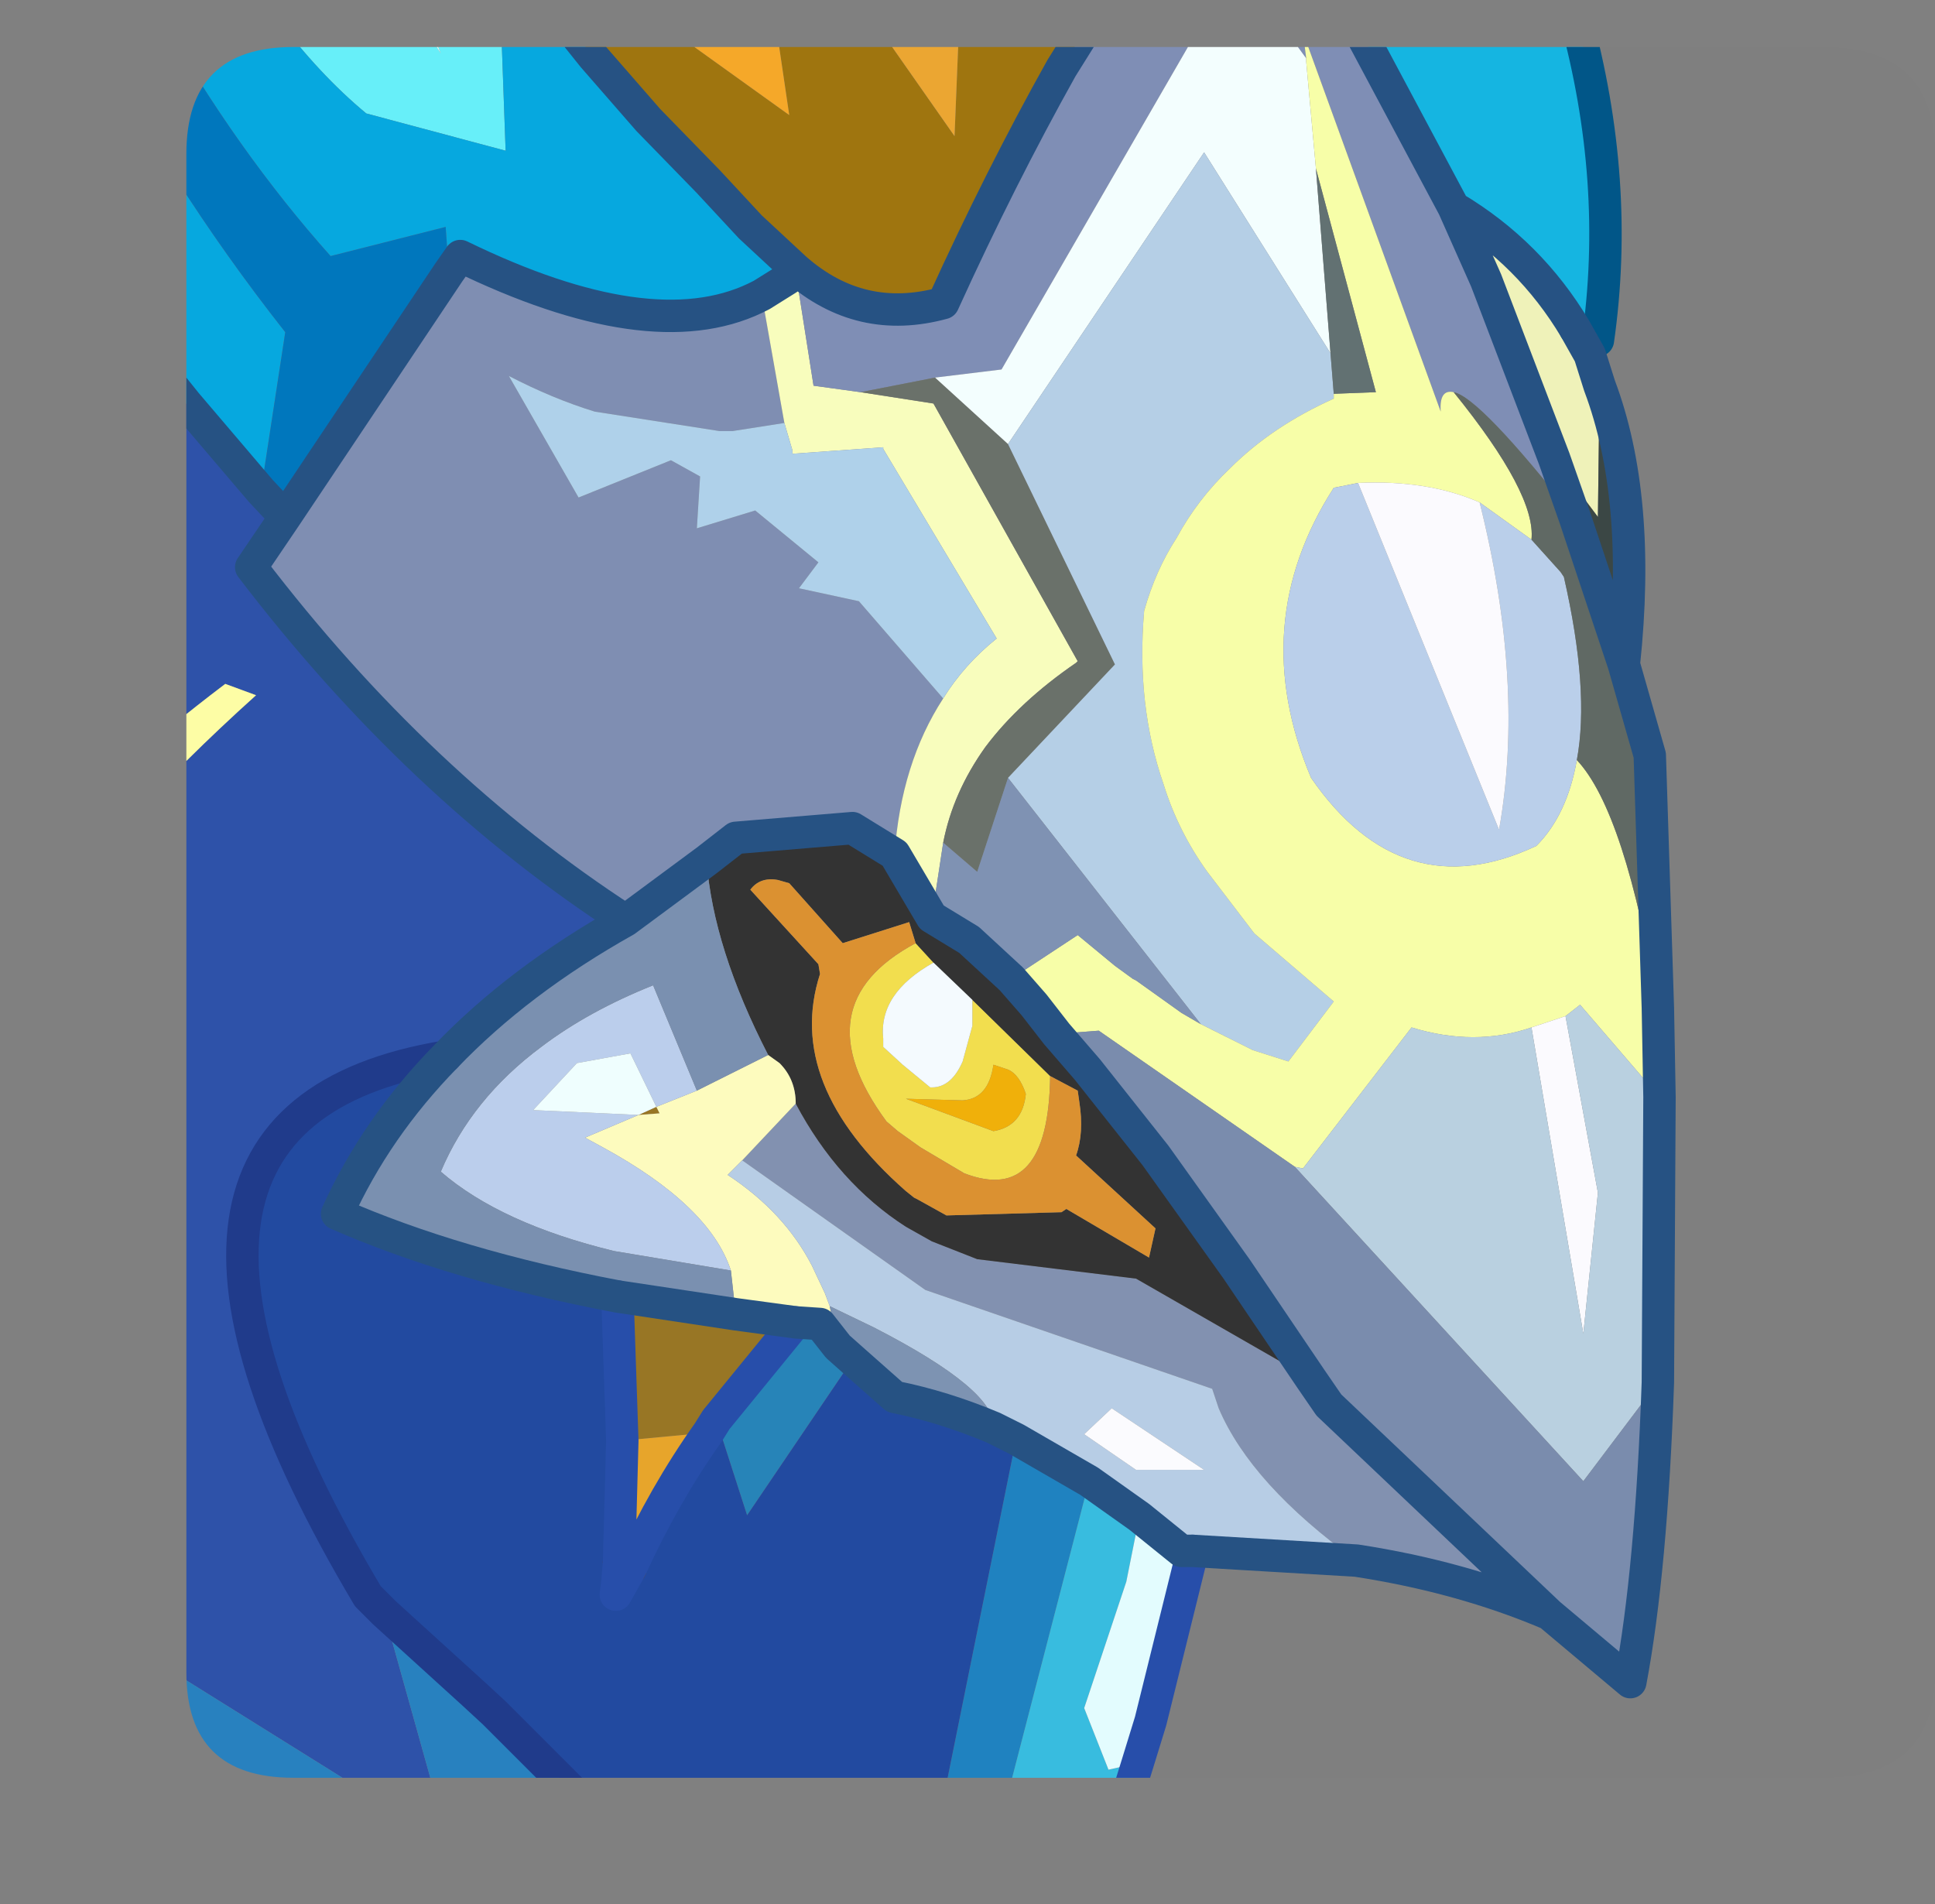 <?xml version="1.0" encoding="UTF-8" standalone="no"?>
<svg xmlns:ffdec="https://www.free-decompiler.com/flash" xmlns:xlink="http://www.w3.org/1999/xlink" ffdec:objectType="frame" height="58.75px" width="59.7px" xmlns="http://www.w3.org/2000/svg">
  <rect width="100%" height="100%" fill="#808080" stroke="none"/>
  <g transform="matrix(1.0, 0.0, 0.0, 1.0, 5.75, 1.45)">
    <clipPath id="clipPath0" transform="matrix(1.0, 0.0, 0.0, 1.0, 0.0, 0.0)">
      <path d="M50.5 0.0 Q53.95 0.0 53.95 3.3 L53.95 50.15 Q53.95 53.4 50.5 53.4 L3.3 53.4 Q0.0 53.4 0.0 50.15 L0.0 3.3 Q0.0 0.0 3.3 0.0 L50.5 0.0" fill="#000000" fill-rule="evenodd" stroke="none"/>
    </clipPath>
    <g clip-path="url(#clipPath0)">
      <use ffdec:characterId="2" height="58.75" transform="matrix(1.0, 0.0, 0.0, 1.0, -5.75, -1.45)" width="51.75" xlink:href="#shape1"/>
    </g>
    <use ffdec:characterId="3" height="53.4" transform="matrix(1.0, 0.0, 0.0, 1.0, 0.0, 0.0)" width="53.95" xlink:href="#shape2"/>
  </g>
  <defs>
    <g id="shape1" transform="matrix(1.0, 0.0, 0.0, 1.0, 5.75, 1.45)">
      <path d="M13.95 32.95 L14.5 32.7 14.6 32.9 13.95 32.95 M16.95 39.1 L18.8 39.35 16.35 42.35 16.1 42.75 13.45 43.0 13.3 38.55 16.95 39.1" fill="#997625" fill-rule="evenodd" stroke="none"/>
      <path d="M13.45 43.0 L16.1 42.75 Q14.75 44.65 13.7 46.95 L13.35 46.75 13.45 43.0" fill="#e8a62b" fill-rule="evenodd" stroke="none"/>
      <path d="M-5.25 43.2 L-5.25 28.15 Q-2.3 24.0 2.15 20.0 L1.2 19.65 Q-2.5 22.45 -5.25 25.45 L-5.25 19.15 -3.9 19.55 Q-1.25 16.95 0.0 11.0 L2.3 13.7 3.05 14.5 2.0 16.05 Q7.15 22.8 13.55 26.95 10.25 28.8 8.0 31.15 -3.2 33.0 5.6 47.8 L6.1 48.3 8.1 55.45 -4.0 47.9 -3.8 43.55 -5.1 43.1 -5.25 43.2" fill="#2e52aa" fill-rule="evenodd" stroke="none"/>
      <path d="M11.55 -0.95 L14.35 -0.95 18.6 2.1 18.15 -0.95 21.65 -0.95 21.6 -0.25 23.7 2.75 23.85 -0.95 28.0 -0.95 27.0 0.65 Q25.1 4.05 23.35 7.9 20.8 8.6 18.8 6.85 L17.4 5.55 16.1 4.15 14.25 2.25 12.55 0.3 11.55 -0.95 M-5.25 19.15 L-5.25 3.05 Q-3.05 7.25 0.0 11.0 -1.25 16.95 -3.9 19.55 L-5.25 19.15" fill="#a0750f" fill-rule="evenodd" stroke="none"/>
      <path d="M14.35 -0.95 L18.15 -0.95 18.6 2.1 14.35 -0.95" fill="#f6a929" fill-rule="evenodd" stroke="none"/>
      <path d="M21.65 -0.95 L23.85 -0.95 23.7 2.75 21.6 -0.25 21.65 -0.95" fill="#eca732" fill-rule="evenodd" stroke="none"/>
      <path d="M7.4 -0.95 L9.7 -0.95 9.85 3.2 5.55 2.05 Q4.1 0.85 2.75 -0.95 L7.1 -0.95 7.85 0.2 7.4 -0.95 M38.85 -0.95 L40.05 -0.95 38.9 -0.9 38.85 -0.95" fill="#67f0fa" fill-rule="evenodd" stroke="none"/>
      <path d="M35.95 -0.95 L38.85 -0.95 38.9 -0.9 40.05 -0.95 42.85 -0.95 Q44.25 4.15 43.55 9.05 L42.85 8.7 Q41.45 6.35 39.1 4.95 L35.95 -0.95" fill="#15b6e2" fill-rule="evenodd" stroke="none"/>
      <path d="M26.65 56.8 L22.8 56.8 25.6 42.95 27.85 44.25 25.4 53.7 Q24.2 57.3 25.2 56.3 L27.35 54.1 26.65 56.8" fill="#1f83c1" fill-rule="evenodd" stroke="none"/>
      <path d="M18.8 39.35 L19.55 39.4 20.1 40.1 20.55 40.5 17.3 45.3 16.35 42.35 18.8 39.35" fill="#2785b9" fill-rule="evenodd" stroke="none"/>
      <path d="M22.8 56.8 L14.7 56.8 12.65 54.65 12.05 53.95 9.5 51.4 8.85 50.8 6.1 48.3 5.6 47.8 Q-3.2 33.0 8.0 31.15 5.85 33.35 4.65 36.0 8.3 37.6 13.3 38.55 L13.45 43.0 13.35 46.75 13.3 47.35 13.25 47.75 13.7 46.95 Q14.75 44.65 16.1 42.75 L16.35 42.35 17.3 45.3 20.55 40.5 21.85 41.65 Q23.35 41.95 24.9 42.6 L25.6 42.95 22.8 56.8" fill="#224aa1" fill-rule="evenodd" stroke="none"/>
      <path d="M29.35 52.95 L28.9 54.4 28.1 56.8 26.65 56.8 27.35 54.1 25.2 56.3 Q24.2 57.3 25.4 53.7 L27.85 44.25 29.4 45.35 29.0 47.35 27.7 51.25 28.45 53.15 29.35 52.95" fill="#38bde0" fill-rule="evenodd" stroke="none"/>
      <path d="M31.05 46.4 L29.75 51.65 29.35 52.95 28.45 53.15 27.7 51.25 29.0 47.35 29.4 45.35 30.7 46.4 31.05 46.4" fill="#e4fdff" fill-rule="evenodd" stroke="none"/>
      <path d="M14.7 56.8 L-2.35 56.8 Q-2.45 56.05 -3.3 55.15 L-4.35 54.05 Q-4.45 53.1 -5.1 51.25 L-5.25 50.9 -5.25 43.2 -5.1 43.1 -3.8 43.55 -4.0 47.9 8.1 55.45 6.1 48.3 8.85 50.8 9.5 51.4 12.05 53.95 12.65 54.65 14.7 56.8 M-3.55 56.8 L-5.25 56.8 -5.25 55.1 -3.55 56.8" fill="#2882c0" fill-rule="evenodd" stroke="none"/>
      <path d="M-5.25 28.15 L-5.25 25.45 Q-2.5 22.45 1.2 19.65 L2.15 20.0 Q-2.3 24.0 -5.25 28.15" fill="#fefea6" fill-rule="evenodd" stroke="none"/>
      <path d="M-2.35 56.8 L-3.55 56.8 -5.25 55.1 -5.25 50.9 -5.1 51.25 Q-4.45 53.1 -4.35 54.05 L-3.3 55.15 Q-2.45 56.05 -2.35 56.8" fill="#2dc3dc" fill-rule="evenodd" stroke="none"/>
      <path d="M2.75 -0.95 Q4.1 0.85 5.55 2.05 L9.85 3.2 9.7 -0.95 11.55 -0.95 12.55 0.3 14.25 2.25 16.1 4.15 17.4 5.55 18.8 6.85 18.8 6.95 18.55 7.15 17.75 7.65 17.55 7.75 Q14.3 9.3 8.45 6.45 L8.1 6.95 8.0 5.55 4.45 6.45 Q1.55 3.2 -0.8 -0.95 L2.75 -0.95 M-5.25 3.05 L-5.25 -0.95 -3.15 -0.95 Q-0.65 4.1 3.05 8.8 L2.3 13.7 0.0 11.0 Q-3.05 7.25 -5.25 3.05" fill="#06a9e0" fill-rule="evenodd" stroke="none"/>
      <path d="M7.4 -0.95 L7.85 0.2 7.1 -0.95 7.4 -0.95" fill="#d3ffff" fill-rule="evenodd" stroke="none"/>
      <path d="M-3.15 -0.95 L-0.8 -0.95 Q1.55 3.2 4.45 6.45 L8.0 5.55 8.1 6.95 3.05 14.5 2.3 13.7 3.05 8.8 Q-0.65 4.1 -3.15 -0.95" fill="#0077be" fill-rule="evenodd" stroke="none"/>
      <path d="M18.45 11.6 L16.85 11.85 16.45 11.85 12.6 11.25 Q11.3 10.85 9.95 10.15 L12.1 13.9 14.95 12.75 15.85 13.25 15.75 14.85 17.55 14.3 19.5 15.9 18.9 16.7 20.75 17.1 23.35 20.1 Q22.05 22.1 21.85 24.9 L20.55 24.1 16.95 24.4 16.05 25.1 13.55 26.95 Q7.15 22.8 2.0 16.05 L3.05 14.5 8.1 6.95 8.45 6.45 Q14.3 9.3 17.55 7.75 L17.75 7.65 18.45 11.6" fill="#7f8fb3" fill-rule="evenodd" stroke="none"/>
      <path d="M18.8 6.95 L19.35 10.45 20.8 10.65 23.05 11.0 27.5 18.95 27.45 19.0 Q25.7 20.2 24.65 21.6 23.65 23.0 23.35 24.55 L23.0 26.85 21.85 24.9 Q22.05 22.1 23.35 20.1 24.0 19.05 25.0 18.25 L21.5 12.4 21.5 12.35 18.7 12.55 18.7 12.45 18.45 11.6 17.75 7.65 18.55 7.15 18.8 6.95" fill="#f9febe" fill-rule="evenodd" stroke="none"/>
      <path d="M18.45 11.6 L18.7 12.45 18.7 12.55 21.5 12.35 21.5 12.4 25.0 18.25 Q24.0 19.05 23.35 20.1 L20.75 17.1 18.9 16.7 19.5 15.9 17.55 14.3 15.75 14.85 15.85 13.25 14.95 12.75 12.1 13.9 9.95 10.15 Q11.3 10.85 12.6 11.25 L16.45 11.85 16.85 11.85 18.45 11.6" fill="#b0d2eb" fill-rule="evenodd" stroke="none"/>
      <path d="M28.0 -0.95 L31.45 -0.95 25.15 9.95 23.1 10.2 20.8 10.65 19.35 10.45 18.8 6.95 18.8 6.85 Q20.8 8.6 23.35 7.9 25.1 4.05 27.0 0.65 L28.0 -0.95 M33.6 -0.95 L35.95 -0.95 39.1 4.95 40.1 7.2 42.2 12.7 42.85 14.55 Q39.9 10.8 39.1 10.65 38.65 10.55 38.7 11.25 L34.45 -0.45 34.55 0.35 33.6 -0.95" fill="#808fb6" fill-rule="evenodd" stroke="none"/>
      <path d="M25.35 12.25 L28.65 19.05 25.35 22.55 24.4 25.45 23.35 24.55 Q23.65 23.0 24.65 21.6 25.7 20.2 27.45 19.0 L27.5 18.95 23.05 11.0 20.8 10.65 23.1 10.2 25.35 12.25" fill="#6a716a" fill-rule="evenodd" stroke="none"/>
      <path d="M31.45 -0.95 L33.6 -0.95 34.55 0.35 34.55 0.45 34.85 3.75 35.3 9.45 31.4 3.25 25.35 12.25 23.1 10.2 25.15 9.95 31.45 -0.95" fill="#f4ffff" fill-rule="evenodd" stroke="none"/>
      <path d="M35.3 9.45 L35.4 10.7 35.4 10.85 Q33.5 11.7 32.2 13.0 31.2 13.95 30.55 15.15 29.9 16.15 29.55 17.4 29.3 20.3 30.15 22.75 30.6 24.2 31.5 25.45 L32.95 27.35 35.4 29.45 34.0 31.3 32.9 30.95 31.3 30.15 25.35 22.55 28.65 19.05 25.35 12.25 31.4 3.25 35.3 9.45" fill="#b6d0e7" fill-rule="evenodd" stroke="none"/>
      <path d="M45.4 29.65 L45.45 32.4 43.0 29.55 42.55 29.9 41.5 30.25 Q39.75 30.85 37.8 30.25 L34.45 34.6 34.2 34.55 28.15 30.35 26.85 30.45 26.15 29.55 25.45 28.75 27.5 27.4 28.65 28.35 29.2 28.75 29.3 28.8 30.7 29.8 31.3 30.15 32.9 30.95 34.0 31.3 35.4 29.45 32.95 27.35 31.5 25.45 Q30.6 24.2 30.15 22.75 29.3 20.3 29.55 17.4 29.9 16.15 30.55 15.15 31.2 13.95 32.2 13.0 33.5 11.7 35.4 10.85 L35.4 10.7 36.7 10.65 34.85 3.75 34.55 0.45 34.55 0.35 34.45 -0.45 38.7 11.25 Q38.65 10.55 39.1 10.65 41.65 13.8 41.5 15.2 L39.9 14.05 Q38.3 13.35 36.15 13.45 L35.4 13.6 Q32.7 17.8 34.7 22.55 37.5 26.6 41.65 24.65 42.6 23.7 42.9 22.0 44.4 23.6 45.4 29.65" fill="#f8ffa9" fill-rule="evenodd" stroke="none"/>
      <path d="M35.4 10.7 L35.3 9.45 34.85 3.75 36.7 10.65 35.4 10.7" fill="#627172" fill-rule="evenodd" stroke="none"/>
      <path d="M41.5 15.2 L42.4 16.2 42.5 16.35 Q43.3 19.85 42.9 22.0 42.6 23.7 41.65 24.65 37.5 26.6 34.7 22.55 32.7 17.8 35.4 13.6 L36.15 13.45 40.5 24.15 Q41.3 19.65 39.9 14.05 L41.5 15.2" fill="#bbd0eb" fill-rule="evenodd" stroke="none"/>
      <path d="M39.9 14.05 Q41.3 19.65 40.5 24.15 L36.15 13.45 Q38.3 13.35 39.9 14.05 M42.55 29.9 L43.55 35.35 43.1 39.7 41.5 30.25 42.55 29.9" fill="#fcfbff" fill-rule="evenodd" stroke="none"/>
      <path d="M42.85 8.7 L43.3 9.5 43.6 10.45 43.55 14.5 42.2 12.7 40.1 7.2 39.1 4.95 Q41.45 6.35 42.85 8.7" fill="#f0f3ba" fill-rule="evenodd" stroke="none"/>
      <path d="M43.6 10.45 Q44.9 13.9 44.35 19.05 L42.85 14.55 42.2 12.7 43.55 14.5 43.6 10.45" fill="#3b4745" fill-rule="evenodd" stroke="none"/>
      <path d="M44.35 19.05 L45.15 21.85 45.4 29.65 Q44.4 23.6 42.9 22.0 43.3 19.85 42.5 16.35 L42.4 16.2 41.5 15.2 Q41.65 13.8 39.1 10.65 39.9 10.8 42.85 14.55 L44.35 19.05" fill="#606964" fill-rule="evenodd" stroke="none"/>
      <path d="M45.45 32.4 L45.4 41.2 43.1 44.25 34.2 34.55 34.45 34.6 37.8 30.25 Q39.75 30.85 41.5 30.25 L43.1 39.7 43.55 35.35 42.55 29.9 43.0 29.55 45.45 32.4" fill="#bad1e1" fill-rule="evenodd" stroke="none"/>
      <path d="M42.05 48.35 Q39.35 47.2 36.1 46.7 32.85 44.35 31.85 42.0 L31.65 41.4 22.8 38.35 17.15 34.35 18.8 32.6 Q20.1 35.05 22.2 36.4 L23.0 36.85 24.4 37.4 29.3 38.0 34.7 41.1 35.25 41.9 42.05 48.35" fill="#8392b1" fill-rule="evenodd" stroke="none"/>
      <path d="M45.4 41.2 Q45.2 47.0 44.55 50.45 L42.05 48.35 35.25 41.9 34.7 41.1 32.4 37.7 29.9 34.2 27.8 31.55 26.85 30.45 28.15 30.35 34.2 34.55 43.1 44.25 45.4 41.2" fill="#7a8dae" fill-rule="evenodd" stroke="none"/>
      <path d="M26.65 31.75 Q26.6 35.75 24.0 34.75 L22.65 33.95 21.95 33.45 21.6 33.15 Q18.95 29.55 22.5 27.65 L23.05 28.25 Q21.35 29.2 21.5 30.6 L21.5 30.85 22.1 31.4 22.95 32.1 23.0 32.1 Q23.6 32.1 23.95 31.3 L24.25 30.2 24.25 29.4 26.65 31.75 M24.9 31.4 Q24.75 32.45 23.95 32.5 L22.2 32.45 24.9 33.45 Q25.8 33.3 25.9 32.3 25.7 31.7 25.35 31.55 L24.9 31.4" fill="#f3df4e" fill-rule="evenodd" stroke="none"/>
      <path d="M21.85 24.9 L23.0 26.85 24.15 27.55 25.45 28.75 26.15 29.55 26.85 30.45 27.8 31.55 29.9 34.2 32.4 37.7 34.7 41.1 29.3 38.0 24.4 37.4 23.0 36.85 22.2 36.4 Q20.1 35.05 18.8 32.6 18.8 31.85 18.3 31.35 L17.95 31.1 Q16.25 27.8 16.05 25.1 L16.95 24.4 20.55 24.1 21.85 24.9 M22.5 27.65 L22.3 27.0 20.25 27.65 18.6 25.8 18.25 25.7 Q17.7 25.6 17.4 26.0 L19.5 28.3 19.55 28.6 Q18.45 32.0 22.2 35.3 L22.45 35.5 22.55 35.55 23.45 36.05 27.0 35.95 27.15 35.85 29.7 37.35 29.9 36.45 27.45 34.2 Q27.7 33.5 27.55 32.55 L27.5 32.2 26.65 31.75 24.25 29.4 23.05 28.25 22.5 27.65" fill="#333333" fill-rule="evenodd" stroke="none"/>
      <path d="M25.35 22.55 L31.3 30.15 30.7 29.8 29.3 28.8 29.2 28.75 28.65 28.35 27.5 27.4 25.45 28.75 24.15 27.55 23.0 26.85 23.35 24.55 24.4 25.45 25.35 22.55" fill="#7f93b4" fill-rule="evenodd" stroke="none"/>
      <path d="M26.65 31.75 L27.5 32.2 27.55 32.55 Q27.7 33.5 27.45 34.2 L29.9 36.45 29.7 37.35 27.15 35.85 27.0 35.95 23.45 36.05 22.55 35.55 22.45 35.5 22.2 35.3 Q18.45 32.0 19.55 28.6 L19.5 28.3 17.4 26.0 Q17.7 25.6 18.25 25.7 L18.6 25.8 20.25 27.65 22.3 27.0 22.5 27.65 Q18.95 29.55 21.6 33.15 L21.95 33.45 22.65 33.95 24.0 34.75 Q26.6 35.75 26.65 31.75" fill="#dc9231" fill-rule="evenodd" stroke="none"/>
      <path d="M23.05 28.25 L24.25 29.4 24.25 30.2 23.95 31.3 Q23.6 32.1 23.0 32.1 L22.95 32.1 22.1 31.4 21.5 30.85 21.5 30.6 Q21.35 29.2 23.05 28.25" fill="#f5fbff" fill-rule="evenodd" stroke="none"/>
      <path d="M24.9 31.4 L25.35 31.55 Q25.7 31.7 25.9 32.3 25.8 33.3 24.9 33.45 L22.2 32.45 23.95 32.5 Q24.75 32.45 24.9 31.4" fill="#f1b10a" fill-rule="evenodd" stroke="none"/>
      <path d="M15.75 32.2 L17.95 31.1 18.3 31.35 Q18.8 31.85 18.8 32.6 L17.15 34.35 16.7 34.8 Q18.45 35.95 19.3 37.6 L19.7 38.45 19.85 38.85 20.1 40.1 19.55 39.4 18.8 39.35 16.95 39.1 16.8 37.75 Q16.15 35.75 12.85 33.95 L12.3 33.65 13.95 32.95 14.6 32.9 14.5 32.7 15.75 32.2" fill="#fefcbf" fill-rule="evenodd" stroke="none"/>
      <path d="M16.8 37.75 L13.2 37.15 Q9.7 36.3 7.85 34.7 8.8 32.45 10.95 30.85 12.4 29.75 14.4 28.95 L15.75 32.2 14.5 32.7 13.7 31.05 12.05 31.35 10.7 32.8 13.95 32.95 12.3 33.65 12.85 33.95 Q16.15 35.75 16.8 37.75" fill="#bccfed" fill-rule="evenodd" stroke="none"/>
      <path d="M14.5 32.7 L13.95 32.95 10.7 32.8 12.05 31.35 13.7 31.05 14.5 32.7" fill="#f0ffff" fill-rule="evenodd" stroke="none"/>
      <path d="M13.55 26.95 L16.05 25.1 Q16.25 27.8 17.95 31.1 L15.75 32.2 14.4 28.95 Q12.4 29.75 10.95 30.85 8.8 32.45 7.85 34.7 9.7 36.3 13.2 37.15 L16.8 37.75 16.95 39.1 13.3 38.55 Q8.3 37.6 4.65 36.0 5.85 33.35 8.0 31.15 10.25 28.8 13.55 26.95" fill="#7a91b1" fill-rule="evenodd" stroke="none"/>
      <path d="M36.1 46.7 L31.05 46.4 30.7 46.4 29.4 45.35 27.85 44.25 25.6 42.95 24.9 42.6 Q25.0 41.45 21.2 39.5 L19.85 38.85 19.7 38.45 19.3 37.6 Q18.45 35.95 16.7 34.8 L17.15 34.35 22.8 38.35 31.65 41.4 31.85 42.0 Q32.85 44.35 36.1 46.7 M28.55 42.0 L27.7 42.8 29.3 43.9 31.4 43.9 28.55 42.0" fill="#b8cee6" fill-rule="evenodd" stroke="none"/>
      <path d="M20.1 40.1 L19.85 38.85 21.2 39.5 Q25.0 41.45 24.9 42.6 23.35 41.95 21.85 41.65 L20.55 40.5 20.1 40.1" fill="#7d94b3" fill-rule="evenodd" stroke="none"/>
      <path d="M28.55 42.0 L31.4 43.9 29.3 43.9 27.7 42.8 28.55 42.0" fill="#fcfcff" fill-rule="evenodd" stroke="none"/>
      <path d="M13.35 46.75 L13.7 46.95" fill="none" stroke="#79450b" stroke-linecap="round" stroke-linejoin="round" stroke-width="1.0"/>
      <path d="M6.1 48.3 L5.6 47.8 Q-3.2 33.0 8.0 31.15 M6.1 48.3 L8.85 50.8 9.5 51.4 12.05 53.95 12.65 54.65 14.7 56.8" fill="none" stroke="#203b8c" stroke-linecap="round" stroke-linejoin="round" stroke-width="1.0"/>
      <path d="M42.85 -0.95 Q44.25 4.15 43.55 9.05 L42.85 8.7" fill="none" stroke="#015689" stroke-linecap="round" stroke-linejoin="round" stroke-width="1.0"/>
      <path d="M31.05 46.4 L29.75 51.65 29.35 52.95 28.9 54.4 28.1 56.8 M16.1 42.75 L16.35 42.35 18.8 39.35 M13.3 38.55 L13.45 43.0 13.35 46.75 13.3 47.35 13.25 47.75 13.7 46.95 Q14.75 44.65 16.1 42.75" fill="none" stroke="#274eab" stroke-linecap="round" stroke-linejoin="round" stroke-width="1.0"/>
      <path d="M42.85 8.7 L43.3 9.5 43.6 10.45 Q44.9 13.9 44.35 19.05 L45.15 21.85 45.4 29.65 45.45 32.4 45.4 41.2 Q45.2 47.0 44.55 50.45 L42.05 48.35 Q39.35 47.2 36.1 46.7 L31.05 46.4 30.7 46.4 29.4 45.35 27.85 44.25 25.6 42.95 24.9 42.6 Q23.35 41.95 21.85 41.65 L20.55 40.5 20.1 40.1 19.55 39.4 18.8 39.35 16.95 39.1 13.3 38.55 Q8.3 37.6 4.65 36.0 5.85 33.35 8.0 31.15 10.25 28.8 13.55 26.95 L16.05 25.1 16.95 24.4 20.55 24.1 21.85 24.9 23.0 26.85 24.15 27.55 25.45 28.75 26.15 29.55 26.85 30.45 27.8 31.55 29.9 34.2 32.4 37.7 34.7 41.1 35.25 41.9 42.05 48.35 M42.85 14.55 L42.2 12.7 40.1 7.2 39.1 4.95 35.95 -0.95 M44.35 19.05 L42.85 14.55 M28.0 -0.95 L27.0 0.65 Q25.1 4.05 23.35 7.9 20.8 8.6 18.8 6.85 L17.4 5.55 16.1 4.15 14.25 2.25 12.55 0.3 11.55 -0.95 M8.1 6.95 L8.45 6.45 Q14.3 9.3 17.55 7.75 L17.75 7.65 18.55 7.15 M8.1 6.95 L3.05 14.5 2.0 16.05 Q7.15 22.8 13.55 26.95 M3.05 14.5 L2.3 13.7 0.0 11.0 Q-3.05 7.25 -5.25 3.05 M42.85 8.7 Q41.45 6.35 39.1 4.95" fill="none" stroke="#265284" stroke-linecap="round" stroke-linejoin="round" stroke-width="1.0"/>
    </g>
    <g id="shape2" transform="matrix(1.0, 0.0, 0.0, 1.0, 0.0, 0.0)">
      <path d="M50.5 0.0 Q53.95 0.0 53.95 3.3 L53.95 50.15 Q53.95 53.4 50.5 53.4 L3.3 53.4 Q0.0 53.4 0.0 50.15 L0.0 3.3 Q0.0 0.0 3.3 0.0 L50.5 0.0" fill="#000000" fill-opacity="0.004" fill-rule="evenodd" stroke="none"/>
    </g>
  </defs>
</svg>
